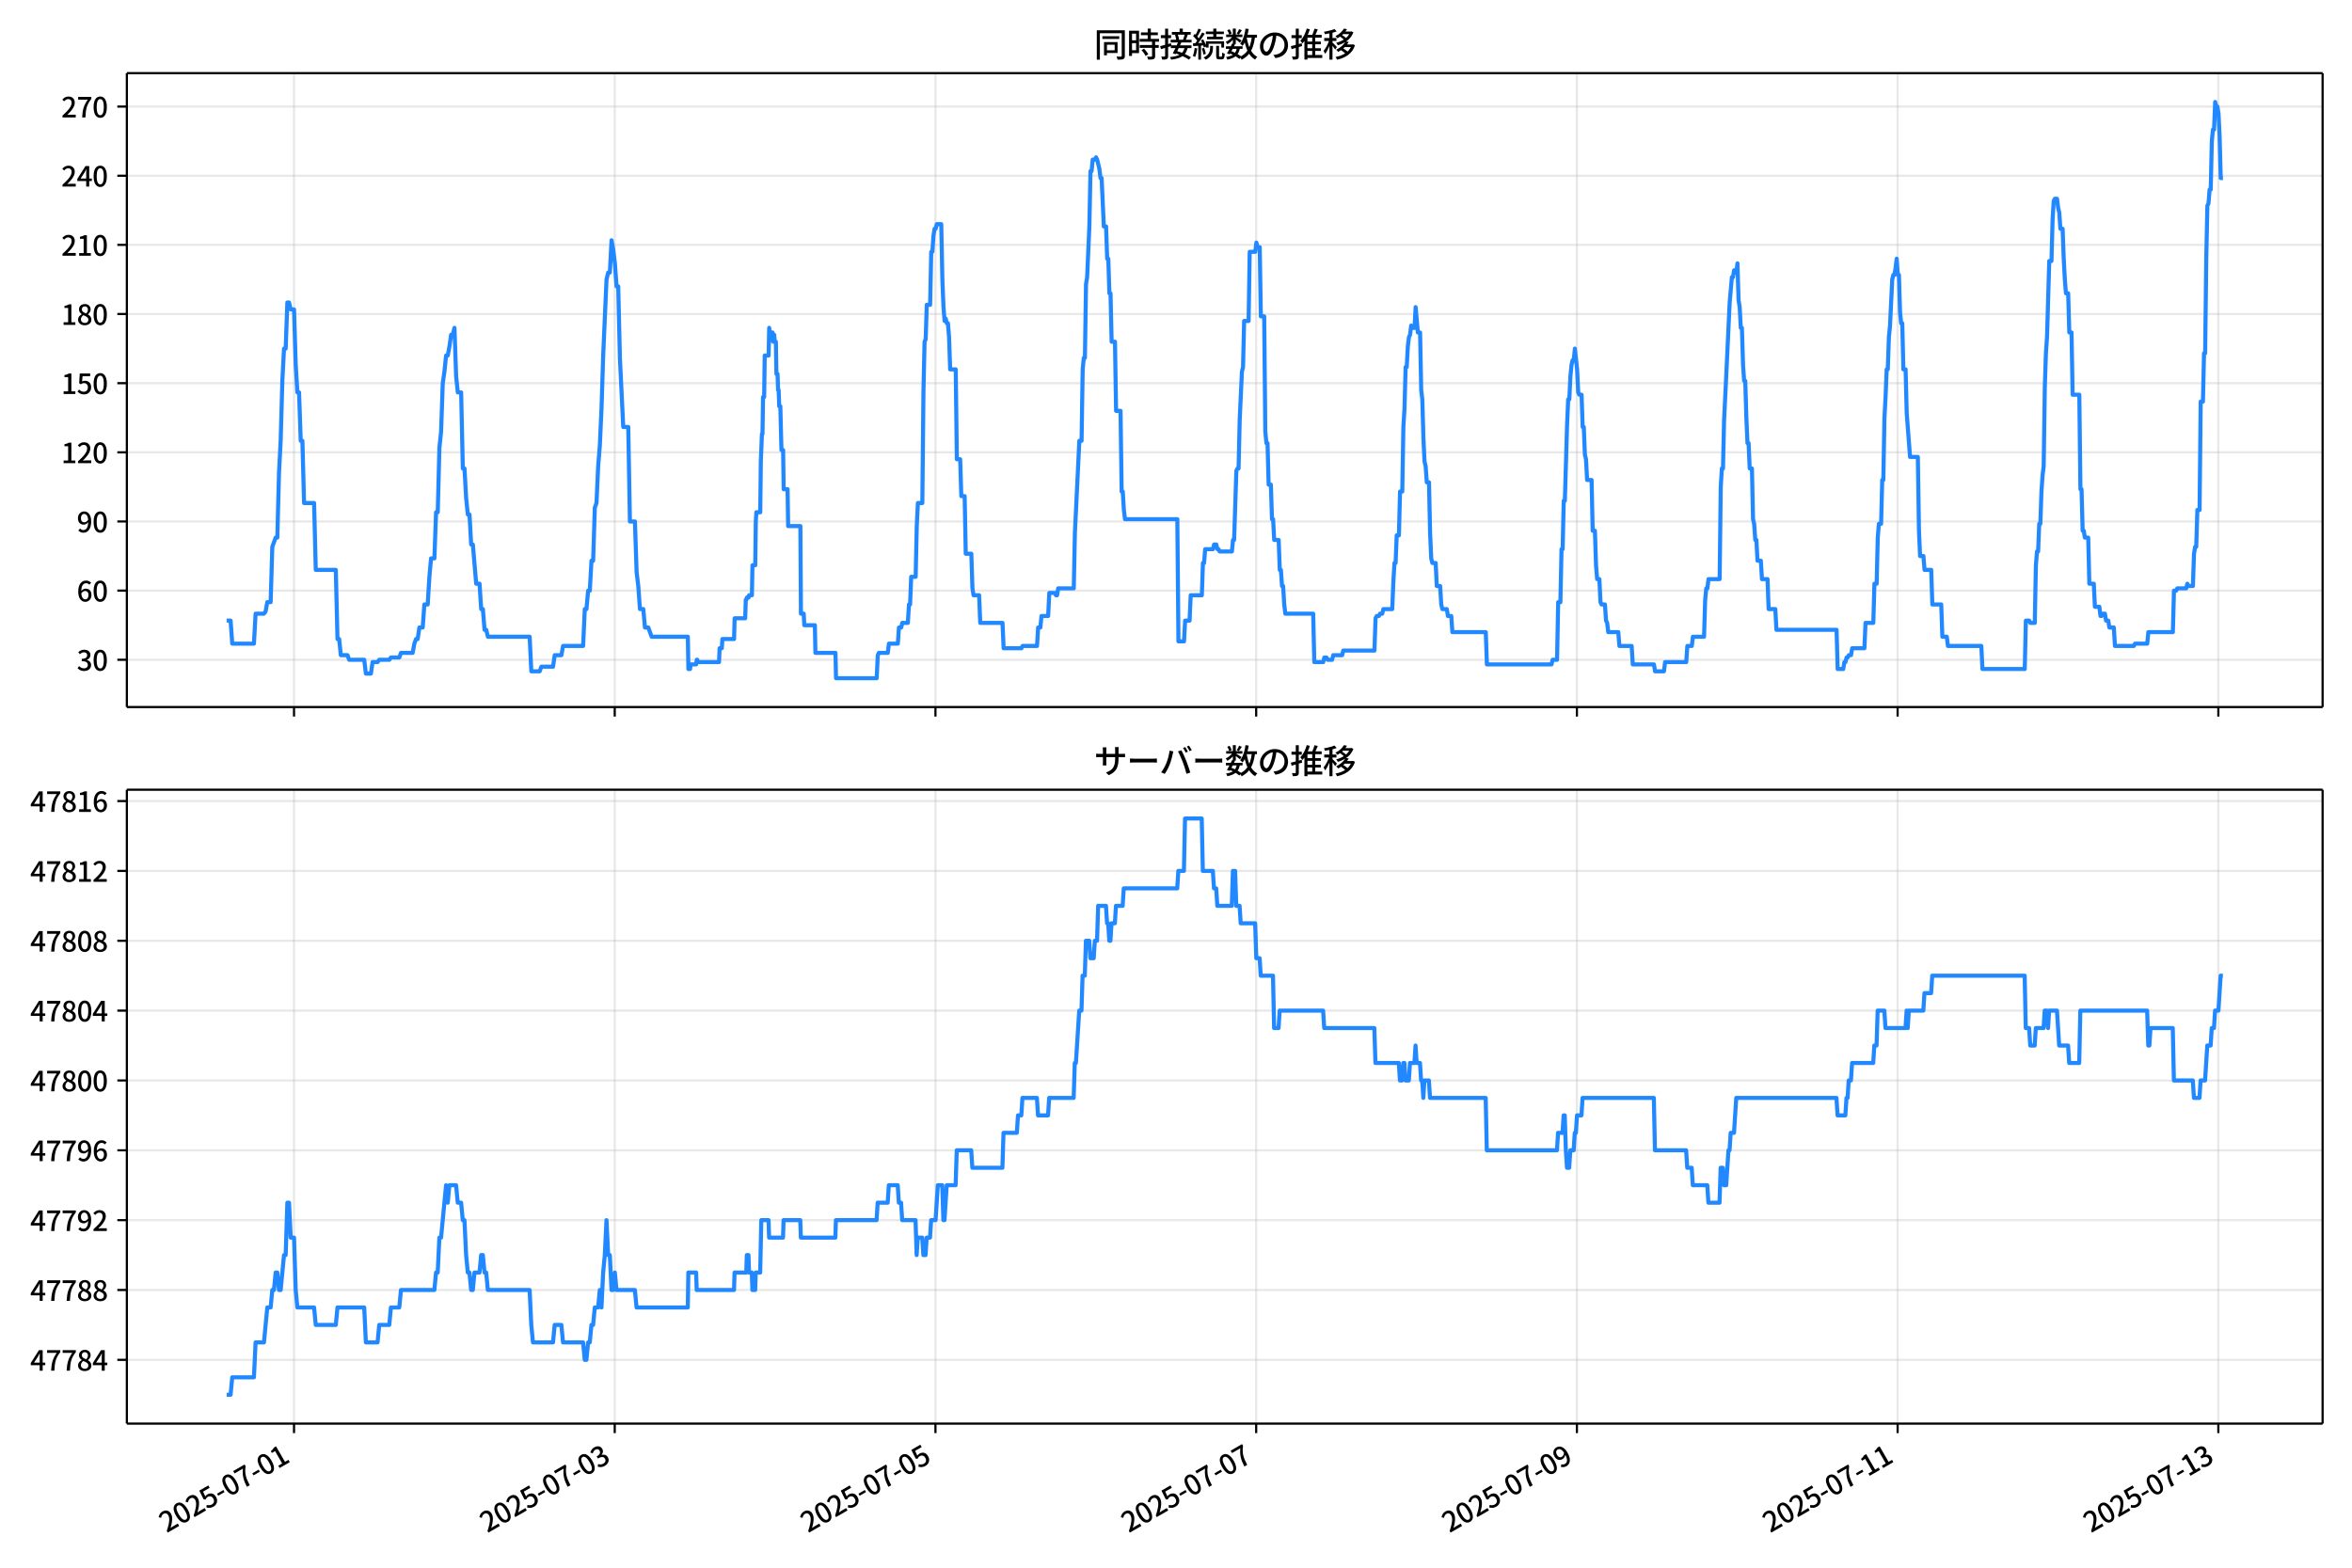<!DOCTYPE svg  PUBLIC '-//W3C//DTD SVG 1.1//EN'  'http://www.w3.org/Graphics/SVG/1.1/DTD/svg11.dtd'>
<svg version="1.1" viewBox="0 0 864 576" xmlns="http://www.w3.org/2000/svg" xmlns:xlink="http://www.w3.org/1999/xlink">
 <defs>
  <style type="text/css">*{stroke-linejoin: round; stroke-linecap: butt}</style>
 </defs>
 <g id="aa">
  <g id="ab">
   <path d="m0 576h864v-576h-864z" fill="#fff"/>
  </g>
  <g id="ac">
   <g id="ad">
    <path d="m46.6 259.78h806.6v-232.9h-806.6z" fill="#fff"/>
   </g>
   <g id="ae">
    <g id="af">
     <g id="ag">
      <path d="m108.01 259.78v-232.9" clip-path="url(#e)" fill="none" stroke="#b0b0b0" stroke-linecap="square" stroke-opacity=".3" stroke-width=".8"/>
     </g>
     <g id="ah">
      <defs>
       <path id="g" d="m0 0v3.5" stroke="#000" stroke-width=".8"/>
      </defs>
      <use x="108.007" y="259.778" stroke="#000000" stroke-width=".8" xlink:href="#g"/>
     </g>
    </g>
    <g id="ai">
     <g id="aj">
      <path d="m225.82 259.78v-232.9" clip-path="url(#e)" fill="none" stroke="#b0b0b0" stroke-linecap="square" stroke-opacity=".3" stroke-width=".8"/>
     </g>
     <g id="ak">
      <use x="225.822" y="259.778" stroke="#000000" stroke-width=".8" xlink:href="#g"/>
     </g>
    </g>
    <g id="al">
     <g id="am">
      <path d="m343.64 259.78v-232.9" clip-path="url(#e)" fill="none" stroke="#b0b0b0" stroke-linecap="square" stroke-opacity=".3" stroke-width=".8"/>
     </g>
     <g id="an">
      <use x="343.638" y="259.778" stroke="#000000" stroke-width=".8" xlink:href="#g"/>
     </g>
    </g>
    <g id="ao">
     <g id="ap">
      <path d="m461.45 259.78v-232.9" clip-path="url(#e)" fill="none" stroke="#b0b0b0" stroke-linecap="square" stroke-opacity=".3" stroke-width=".8"/>
     </g>
     <g id="aq">
      <use x="461.453" y="259.778" stroke="#000000" stroke-width=".8" xlink:href="#g"/>
     </g>
    </g>
    <g id="ar">
     <g id="as">
      <path d="m579.27 259.78v-232.9" clip-path="url(#e)" fill="none" stroke="#b0b0b0" stroke-linecap="square" stroke-opacity=".3" stroke-width=".8"/>
     </g>
     <g id="at">
      <use x="579.269" y="259.778" stroke="#000000" stroke-width=".8" xlink:href="#g"/>
     </g>
    </g>
    <g id="au">
     <g id="av">
      <path d="m697.08 259.78v-232.9" clip-path="url(#e)" fill="none" stroke="#b0b0b0" stroke-linecap="square" stroke-opacity=".3" stroke-width=".8"/>
     </g>
     <g id="aw">
      <use x="697.085" y="259.778" stroke="#000000" stroke-width=".8" xlink:href="#g"/>
     </g>
    </g>
    <g id="ax">
     <g id="ay">
      <path d="m814.9 259.78v-232.9" clip-path="url(#e)" fill="none" stroke="#b0b0b0" stroke-linecap="square" stroke-opacity=".3" stroke-width=".8"/>
     </g>
     <g id="az">
      <use x="814.9" y="259.778" stroke="#000000" stroke-width=".8" xlink:href="#g"/>
     </g>
    </g>
   </g>
   <g id="ba">
    <g id="bb">
     <g id="bc">
      <path d="m46.6 242.42h806.6" clip-path="url(#e)" fill="none" stroke="#b0b0b0" stroke-linecap="square" stroke-opacity=".3" stroke-width=".8"/>
     </g>
     <g id="bd">
      <defs>
       <path id="d" d="m0 0h-3.5" stroke="#000" stroke-width=".8"/>
      </defs>
      <use x="46.6" y="242.416" stroke="#000000" stroke-width=".8" xlink:href="#d"/>
     </g>
     <g id="be">
      <!-- 30 -->
      <g transform="translate(28.2 246.4) scale(.1 -.1)">
       <defs>
        <path id="o" transform="scale(.016)" d="m1715-90q-371 0-656 90t-503 240q-217 150-377 323l359 474q211-205 479-359 269-153 634-153 269 0 467 92 199 93 311 266t112 423q0 256-125 451t-429 300q-304 106-835 106v551q467 0 732 105 266 106 384 291 119 186 119 423 0 307-192 489-192 183-531 183-269 0-503-119-233-118-438-316l-384 460q282 256 614 413 333 157 737 157 422 0 748-144 327-144 512-413 186-269 186-659 0-403-221-685-221-281-592-422v-26q269-70 490-227t349-400 128-557q0-422-215-726-214-304-573-468-358-163-787-163z"/>
        <path id="a" transform="scale(.016)" d="m1830-90q-460 0-806 275-346 276-535 823-188 547-188 1366 0 820 188 1357 189 538 535 803 346 266 806 266 461 0 800-269 340-269 528-803 189-534 189-1354 0-819-189-1366-188-547-528-823-339-275-800-275zm0 589q237 0 422 185 186 186 288 599 103 413 103 1091 0 679-103 1082-102 403-288 582-185 180-422 180-236 0-422-180-186-179-292-582-105-403-105-1082 0-678 105-1091 106-413 292-599 186-185 422-185z"/>
       </defs>
       <use xlink:href="#o"/>
       <use transform="translate(57)" xlink:href="#a"/>
      </g>
     </g>
    </g>
    <g id="bf">
     <g id="bg">
      <path d="m46.6 217.01h806.6" clip-path="url(#e)" fill="none" stroke="#b0b0b0" stroke-linecap="square" stroke-opacity=".3" stroke-width=".8"/>
     </g>
     <g id="bh">
      <use x="46.6" y="217.009" stroke="#000000" stroke-width=".8" xlink:href="#d"/>
     </g>
     <g id="bi">
      <!-- 60 -->
      <g transform="translate(28.2 220.99) scale(.1 -.1)">
       <defs>
        <path id="n" transform="scale(.016)" d="m1971-90q-339 0-634 144-294 144-518 435-224 292-352 733-128 442-128 1044 0 678 147 1161 148 483 397 784 250 301 570 445t665 144q397 0 688-147 292-147 490-359l-403-448q-128 154-327 253-198 99-409 99-307 0-567-182-259-182-413-605-153-422-153-1145 0-608 115-1002t326-589q212-195 493-195 212 0 375 121 163 122 259 343t96 522q0 300-90 511-89 212-259 320-169 109-419 109-211 0-451-134t-458-461l-25 538q134 192 313 323t374 201q196 71 375 71 397 0 694-163 298-163 467-490 170-326 170-825 0-468-195-817-195-348-512-544-317-195-701-195z"/>
       </defs>
       <use xlink:href="#n"/>
       <use transform="translate(57)" xlink:href="#a"/>
      </g>
     </g>
    </g>
    <g id="bj">
     <g id="bk">
      <path d="m46.6 191.6h806.6" clip-path="url(#e)" fill="none" stroke="#b0b0b0" stroke-linecap="square" stroke-opacity=".3" stroke-width=".8"/>
     </g>
     <g id="bl">
      <use x="46.6" y="191.602" stroke="#000000" stroke-width=".8" xlink:href="#d"/>
     </g>
     <g id="bm">
      <!-- 90 -->
      <g transform="translate(28.2 195.59) scale(.1 -.1)">
       <defs>
        <path id="m" transform="scale(.016)" d="m1562-90q-410 0-708 150-297 151-502 356l403 461q141-160 346-256t422-96q224 0 425 102 202 103 352 333 151 230 237 614 87 384 87 941 0 589-115 970t-323 563-496 182q-205 0-372-118-166-118-262-336t-96-525q0-301 86-512 87-211 259-323 173-112 417-112 224 0 460 141 237 141 448 461l32-544q-134-180-313-314t-371-208-384-74q-391 0-689 166-297 167-467 496-169 330-169 823 0 467 195 816t515 541 698 192q339 0 636-138 298-137 519-419 221-281 349-710t128-1018q0-691-141-1187t-391-807q-249-310-563-461-313-150-652-150z"/>
       </defs>
       <use xlink:href="#m"/>
       <use transform="translate(57)" xlink:href="#a"/>
      </g>
     </g>
    </g>
    <g id="bn">
     <g id="bo">
      <path d="m46.6 166.2h806.6" clip-path="url(#e)" fill="none" stroke="#b0b0b0" stroke-linecap="square" stroke-opacity=".3" stroke-width=".8"/>
     </g>
     <g id="bp">
      <use x="46.6" y="166.195" stroke="#000000" stroke-width=".8" xlink:href="#d"/>
     </g>
     <g id="bq">
      <!-- 120 -->
      <g transform="translate(22.5 170.18) scale(.1 -.1)">
       <defs>
        <path id="k" transform="scale(.016)" d="m544 0v608h1037v3277h-845v467q333 58 579 147 247 90 451 218h557v-4109h915v-608h-2694z"/>
        <path id="c" transform="scale(.016)" d="m282 0v429q697 621 1164 1136 468 515 701 956 234 442 234 826 0 256-87 451-86 196-262 301-176 106-445 106-275 0-506-151-230-150-422-368l-416 410q301 333 637 518 336 186 803 186 429 0 749-176t496-493 176-745q0-455-224-919t-615-935q-390-470-889-950 186 20 394 36t374 16h1184v-634h-3046z"/>
       </defs>
       <use xlink:href="#k"/>
       <use transform="translate(57)" xlink:href="#c"/>
       <use transform="translate(114)" xlink:href="#a"/>
      </g>
     </g>
    </g>
    <g id="br">
     <g id="bs">
      <path d="m46.6 140.79h806.6" clip-path="url(#e)" fill="none" stroke="#b0b0b0" stroke-linecap="square" stroke-opacity=".3" stroke-width=".8"/>
     </g>
     <g id="bt">
      <use x="46.6" y="140.788" stroke="#000000" stroke-width=".8" xlink:href="#d"/>
     </g>
     <g id="bu">
      <!-- 150 -->
      <g transform="translate(22.5 144.77) scale(.1 -.1)">
       <defs>
        <path id="l" transform="scale(.016)" d="m1715-90q-365 0-653 90t-506 237q-217 147-383 307l352 480q134-134 294-246t361-183q202-70 452-70 262 0 473 118 212 119 333 346 122 227 122 541 0 460-247 716-246 256-649 256-224 0-384-64t-365-198l-365 237 141 2240h2387v-627h-1747l-109-1204q154 77 307 118 154 42 340 42 397 0 723-160t518-490q192-329 192-847 0-519-224-887t-586-560q-361-192-777-192z"/>
       </defs>
       <use xlink:href="#k"/>
       <use transform="translate(57)" xlink:href="#l"/>
       <use transform="translate(114)" xlink:href="#a"/>
      </g>
     </g>
    </g>
    <g id="bv">
     <g id="bw">
      <path d="m46.6 115.38h806.6" clip-path="url(#e)" fill="none" stroke="#b0b0b0" stroke-linecap="square" stroke-opacity=".3" stroke-width=".8"/>
     </g>
     <g id="bx">
      <use x="46.6" y="115.381" stroke="#000000" stroke-width=".8" xlink:href="#d"/>
     </g>
     <g id="by">
      <!-- 180 -->
      <g transform="translate(22.5 119.37) scale(.1 -.1)">
       <defs>
        <path id="j" transform="scale(.016)" d="m1830-90q-441 0-787 163-345 164-547 448-202 285-202 650 0 314 122 557t314 419 403 291v32q-256 186-442 458-185 272-185 643 0 365 176 640t480 425q304 151 694 151 410 0 704-160t457-439q164-278 164-649 0-237-96-448t-234-381q-137-169-291-278v-32q218-115 397-285 179-169 288-406t109-557q0-346-189-628-189-281-532-448-342-166-803-166zm314 2708q205 198 310 419 106 221 106 464 0 211-83 384t-247 272q-163 99-393 99-288 0-480-183-192-182-192-502 0-256 134-429 135-172 359-294t486-230zm-294-2170q236 0 418 89 183 90 285 253 103 164 103 388 0 211-90 367-89 157-246 272-157 116-368 215t-454 195q-244-173-398-426-153-252-153-553 0-237 118-416 119-179 324-282 205-102 461-102z"/>
       </defs>
       <use xlink:href="#k"/>
       <use transform="translate(57)" xlink:href="#j"/>
       <use transform="translate(114)" xlink:href="#a"/>
      </g>
     </g>
    </g>
    <g id="bz">
     <g id="ca">
      <path d="m46.6 89.974h806.6" clip-path="url(#e)" fill="none" stroke="#b0b0b0" stroke-linecap="square" stroke-opacity=".3" stroke-width=".8"/>
     </g>
     <g id="cb">
      <use x="46.6" y="89.974" stroke="#000000" stroke-width=".8" xlink:href="#d"/>
     </g>
     <g id="cc">
      <!-- 210 -->
      <g transform="translate(22.5 93.959) scale(.1 -.1)">
       <use xlink:href="#c"/>
       <use transform="translate(57)" xlink:href="#k"/>
       <use transform="translate(114)" xlink:href="#a"/>
      </g>
     </g>
    </g>
    <g id="cd">
     <g id="ce">
      <path d="m46.6 64.567h806.6" clip-path="url(#e)" fill="none" stroke="#b0b0b0" stroke-linecap="square" stroke-opacity=".3" stroke-width=".8"/>
     </g>
     <g id="cf">
      <use x="46.6" y="64.567" stroke="#000000" stroke-width=".8" xlink:href="#d"/>
     </g>
     <g id="cg">
      <!-- 240 -->
      <g transform="translate(22.5 68.552) scale(.1 -.1)">
       <defs>
        <path id="i" transform="scale(.016)" d="m2170 0v3072q0 192 12 457 13 266 20 458h-26q-90-179-183-365-92-185-195-364l-921-1415h2579v-576h-3328v493l1875 2957h858v-4717h-691z"/>
       </defs>
       <use xlink:href="#c"/>
       <use transform="translate(57)" xlink:href="#i"/>
       <use transform="translate(114)" xlink:href="#a"/>
      </g>
     </g>
    </g>
    <g id="ch">
     <g id="ci">
      <path d="m46.6 39.16h806.6" clip-path="url(#e)" fill="none" stroke="#b0b0b0" stroke-linecap="square" stroke-opacity=".3" stroke-width=".8"/>
     </g>
     <g id="cj">
      <use x="46.6" y="39.16" stroke="#000000" stroke-width=".8" xlink:href="#d"/>
     </g>
     <g id="ck">
      <!-- 270 -->
      <g transform="translate(22.5 43.145) scale(.1 -.1)">
       <defs>
        <path id="b" transform="scale(.016)" d="m1235 0q32 646 109 1187t224 1024 384 941 576 938h-2208v627h3027v-455q-409-512-665-989-256-476-397-969t-205-1053-90-1251h-755z"/>
       </defs>
       <use xlink:href="#c"/>
       <use transform="translate(57)" xlink:href="#b"/>
       <use transform="translate(114)" xlink:href="#a"/>
      </g>
     </g>
    </g>
   </g>
   <g id="cl">
    <path d="m83.264 228.02h1.441l.612 8.469h7.963l.614-11.01h3.068l.614-.847.614-3.388h1.227l.614-20.326 1.227-3.388h.614l.614-23.713.614-11.857.614-22.019.614-11.857h.614l.614-16.938h.614l.614 2.541h1.227l.614 20.326.614 10.163h.614l.614 17.785h.614l.614 22.866h3.682l.614 24.56h7.364l.614 25.407h.614l.614 5.928h2.454l.614 1.694h5.523l.614 5.081h1.841l.614-4.234h1.841l.614-.847h3.682l.614-.847h3.068l.614-1.694h4.295l.614-3.388.614-1.694h.614l.614-4.234h1.227l.614-8.469h1.227l.614-10.163.614-6.775h1.227l.614-16.938h.614l.614-23.713.614-5.928.614-17.785.614-4.234.614-5.928h.614l.614-3.388.614-4.234h.614l.614-2.541.614 17.785.614 5.928h1.227l.614 27.948h.614l.614 11.01.614 5.928h.614l.614 11.01h.614l1.227 14.397h1.227l.614 9.316h.614l.614 7.622h.614l.614 2.541h15.341l.614 12.704h3.068l.614-1.694h4.295l.614-4.234h2.454l.614-3.388h7.364l.614-13.55h.614l.614-6.775h.614l.614-11.01h.614l.614-19.479.614-1.694.614-13.55.614-7.622.614-13.55.614-19.479 1.227-27.948.614-2.541h.614l.614-11.857.614 3.388.614 5.081.614 8.469h.614l.614 26.254 1.227 25.407h1.841l.614 34.723h1.841l.614 18.632.614 5.081.614 8.469h1.227l.614 6.775h1.227l1.227 3.388h13.295l.205 11.857h.614l.205-1.694h2.045l.205-1.694h.205l.205.847h7.773l.205-5.081h.818l.205-3.388h4.295l.205-7.622h3.886l.205-6.775h.205l.205-.847h.614l.205-.847h1.023l.205-11.01h1.023l.205-16.091.205-3.388h1.432l.205-18.632.409-10.163h.205l.205-13.55h.409l.205-15.244h1.432l.205-10.163.205 1.694h1.023l.205 3.388.205-2.541h.205l.205 2.541h.409l.205 11.857h.409l.205 5.928h.205l.205 5.928h.409l.409 16.091h.614l.205 14.397h1.432l.205 13.55h4.5l.205 32.182h1.023l.205 4.234h3.886l.205 10.163h7.364l.205 9.316h14.931l.409-8.469.409-.847h3.273l.409-3.388h3.273l.409-5.928h.818l.409-1.694h2.045l.409-6.775h.409l.409-10.163h1.636l.409-18.632.409-8.469h1.636l.409-40.651.409-18.632.409-.847.409-12.704h1.227l.409-19.479h.409l.409-5.928.409-2.541h.409l.409-1.694h1.636l.409 20.326.409 10.163.409 5.081.409-.847.409 1.694h.409l.409 5.081.409 11.857h2.045l.409 33.029h1.227l.409 13.55h1.227l.409 21.173h2.045l.409 12.704.409 2.541h2.045l.409 10.163h8.182l.409 9.316h6.545l.409-.847h5.318l.409-6.775h.818l.409-4.234h2.454l.409-8.469h2.045l.409.847h.409l.409-2.541h5.727l.409-20.326 1.636-33.876h.818l.409-26.254.409-4.234h.409l.409-27.101.409-2.541.818-18.632.409-20.326h.409l.409-4.234h.818l.409-.847.409.847.818 3.388.409 3.388h.409l.818 17.785h.818l.409 11.857h.409l.409 12.704h.409l.409 17.785h1.227l.409 25.407h1.636l.409 29.642h.409l.409 6.775.409 3.388h19.227l.409 44.886h2.045l.409-7.622h1.636l.409-9.316h4.091l.409-11.857h.409l.409-5.081h2.864l.409-1.694h.818l.409 1.694h.409l.409.847h4.5l.409-4.234h.409l.818-25.407.409-.847h.409l.409-17.785.818-17.785.409-1.694.409-16.938h1.636l.409-25.407h2.045l.409-3.388.409 1.694h.818l.409 25.407h1.227l.409 42.345.409 4.234h.409l.409 15.244h.818l.409 12.704h.409l.409 7.622h1.636l.409 11.01h.409l.409 5.928h.409l.409 6.775.409 3.388h10.227l.409 17.785h3.273l.409-1.694h.818l.409.847h1.636l.409-1.694h3.273l.409-1.694h11.454l.409-11.857.409-.847h.818l.409-.847h.818l.409-1.694h3.273l.409-10.163.409-6.775h.409l.409-10.163h.818l.409-16.091h.818l.409-23.713.409-6.775.409-15.244h.409l.409-7.622.409-3.388.409-.847.409-3.388.409.847h.818l.409-7.622.818 9.316h.818l.409 21.173.409 3.388.409 14.397.409 8.469.409 1.694.409 5.928h.818l.409 18.632.409 9.316.409 1.694h1.227l.409 8.469h1.227l.409 6.775.409 1.694h1.636l.409 2.541h1.227l.409 5.928h12.272l.409 11.857h23.727l.409-1.694h1.636l.409-21.173h.818l.409-19.479h.409l.409-17.785h.409l.818-27.948.409-9.316h.409l.409-8.469.409-4.234.409-1.694h.409l.409-4.234.818 7.622.409 8.469.409.847h.818l.409 11.857h.409l.409 10.163.409 1.694.409 7.622h1.636l.409 18.632h.818l.409 12.704.409 5.081h.818l.409 8.469.409.847h1.227l.409 5.928.409.847.409 3.388h3.682l.409 5.081h4.5l.409 6.775h7.773l.409 2.541h3.273l.409-3.388h7.773l.409-5.928h1.636l.409-3.388h4.091l.409-13.55.409-4.234h.409l.409-3.388h4.091l.409-33.876.409-6.775h.409l.409-17.785.818-16.938 1.227-26.254.818-9.316h.409l.409-2.541.409.847h.409l.409-3.388.409 13.55.409 2.541.409 7.622h.409l.409 13.55.409 5.928h.409l.409 13.55.409 9.316h.409l.409 9.316h.818l.409 18.632.409 1.694.409 5.928h.409l.409 7.622h1.227l.409 6.775h2.045l.409 11.01h2.454l.409 7.622h22.09l.409 14.397h2.045l.409-2.541h.409l.409-1.694h.409l.409-.847h.818l.409-2.541h4.5l.409-9.316h2.864l.409-14.397h.818l.409-16.938.409-5.081h.818l.409-16.091h.409l.409-22.866.409-7.622.409-10.163h.409l.409-11.857.409-4.234.818-16.938.409-1.694h.409l.409-2.541.409-3.388.409 5.928h.409l.409 13.55.409 4.234h.409l.409 16.938h.818l.409 16.091 1.227 16.091h2.864l.409 27.101.409 9.316h1.227l.409 5.081h2.454l.409 12.704h3.273l.409 11.857h1.636l.409 3.388h12.272l.409 8.469h15.545l.409-17.785h1.227l.409.847h1.636l.409-21.173.409-5.081h.409l.409-10.163h.409l.409-11.857.409-5.928.409-3.388.409-28.795.409-12.704.409-5.928.818-27.948h.818l.409-15.244.409-6.775.409-.847h.818l.409 3.388.409 1.694.409 5.928h.818l.409 11.01.409 7.622.409 5.081h.818l.409 14.397h.818l.409 22.866h2.454l.409 34.723h.409l.409 15.244h.409l.409 2.541h1.227l.409 16.938h1.636l.409 8.469h1.636l.409 3.388h.409l.409-.847h.818l.409 2.541h.818l.409 2.541h1.636l.409 6.775h6.954l.409-.847h4.5l.409-4.234h9l.409-15.244h.818l.409-.847h3.273l.409-1.694.409.847h1.636l.409-11.857.409-2.541h.409l.409-13.55h.818l.409-39.804h.818l.409-17.785h.409l.409-34.723.409-19.479.409-.847.409-5.081h.409l.409-17.785.409-4.234h.409l.409-10.163.409 1.694h.409l.409 2.541.409 8.469.409 15.244h.818v0" clip-path="url(#e)" fill="none" stroke="#28f" stroke-linecap="square" stroke-width="1.5"/>
   </g>
   <g id="cm">
    <path d="m46.6 259.78v-232.9" fill="none" stroke="#000" stroke-linecap="square" stroke-width=".8"/>
   </g>
   <g id="cn">
    <path d="m853.2 259.78v-232.9" fill="none" stroke="#000" stroke-linecap="square" stroke-width=".8"/>
   </g>
   <g id="co">
    <path d="m46.6 259.78h806.6" fill="none" stroke="#000" stroke-linecap="square" stroke-width=".8"/>
   </g>
   <g id="cp">
    <path d="m46.6 26.88h806.6" fill="none" stroke="#000" stroke-linecap="square" stroke-width=".8"/>
   </g>
   <g id="cq">
    <!-- 同時接続数の推移 -->
    <g transform="translate(401.9 20.88) scale(.12 -.12)">
     <defs>
      <path id="x" transform="scale(.016)" d="m1587 3936h3232v-518h-3232v518zm320-1114h557v-2534h-557v2534zm301 0h2291v-2086h-2291v512h1734v1069h-1734v505zm-1683 2260h5113v-570h-4524v-5056h-589v5626zm4768 0h595v-4896q0-250-67-397t-227-218q-160-77-426-96t-675-19q-13 83-45 192t-77 218q-45 108-89 185 281-13 527-13 247 0 330 0 83 7 118 42 36 35 36 112v4890z"/>
      <path id="v" transform="scale(.016)" d="m2714 4672h3238v-525h-3238v525zm-244-1235h3712v-538h-3712v538zm20-1184h3635v-531h-3635v531zm1523 3155h595v-2310h-595v2310zm832-2451h589v-2823q0-230-61-364-61-135-227-199-167-70-423-86t-633-16q-20 121-78 285-57 163-121 284 275-6 509-9t310-3q77 6 106 28 29 23 29 93v2810zm-2023-1677 487 282q153-160 313-352t294-381q135-189 206-343l-519-313q-64 153-189 348-124 196-278 394-154 199-314 365zm-2086 3718h1619v-4281h-1619v544h1056v3187h-1056v550zm32-1843h1293v-537h-1293v537zm-320 1843h563v-4832h-563v4832z"/>
      <path id="w" transform="scale(.016)" d="m3866 5408h614v-870h-614v870zm-1479-653h3597v-518h-3597v518zm-230-1485h4e3v-518h-4e3v518zm825 922 519 102q64-160 121-342 58-182 96-352 39-170 45-304l-544-128q-6 134-42 313-35 180-83 365-48 186-112 346zm1856 109 589-71q-96-275-202-557-105-281-195-486l-518 77q58 147 122 329 64 183 118 372t86 336zm-2643-2106h3943v-518h-3943v518zm1408 685 602-115q-167-371-362-784t-390-797-362-685l-525 179q160 288 346 666t368 784 323 752zm-659-2157 358 403q352-102 733-240 381-137 752-304 371-166 697-336 327-169 558-329l-384-461q-218 160-532 336-313 176-685 345-371 170-755 323-384 154-742 263zm1894 1114 583-71q-122-550-353-944-230-393-604-662t-922-435q-547-167-1296-269-25 128-93 269-67 141-137 230 678 64 1168 192t819 349q330 221 531 550 202 330 304 791zm-4684 217q396 90 953 240 557 151 1120 311l77-544q-525-154-1053-311-528-156-963-284l-134 588zm121 2093h1965v-563h-1965v563zm819 1248h576v-5229q0-236-51-374t-192-208q-141-77-355-99-214-23-541-16-13 115-64 288t-109 294q205-6 381-6t234 0q64 0 92 28 29 29 29 93v5229z"/>
      <path id="u" transform="scale(.016)" d="m4058 5408h595v-1798h-595v1798zm-1415-563h3443v-499h-3443v499zm231-992h3008v-499h-3008v499zm-224-877h3475v-1203h-531v729h-2432v-729h-512v1203zm1964-877h551v-1881q0-122 22-157 23-35 106-35 25 0 92 0 68 0 135 0t99 0q51 0 83 54t45 224 19 515q90-70 234-131t259-93q-19-429-83-662-64-234-183-326-118-93-316-93-39 0-103 0t-134 0-138 0q-67 0-99 0-237 0-365 64t-176 218q-48 153-48 422v1881zm-1164-6h550v-455q0-243-48-528-48-284-186-579-137-294-409-572-272-279-727-503-70 90-192 208-121 118-230 195 416 205 665 438 250 234 371 474 122 240 164 467 42 228 42 413v442zm-2240 3309 524-192q-121-244-259-503-137-259-275-496t-259-416l-410 173q122 186 246 438 125 253 240 515 116 263 193 481zm716-743 500-230q-224-359-496-756-272-396-548-764-275-368-518-650l-358 205q179 211 377 483 199 272 387 569 189 298 358 592 170 295 298 551zm-1721-665 307 403q166-154 339-340 173-185 320-364t224-327l-326-460q-77 160-218 348-141 189-314 384-172 196-332 356zm1485-832 435 179q128-211 249-458 122-246 215-474 93-227 137-412l-473-211q-32 185-119 422-86 237-201 486-115 250-243 468zm-1530-583q422 26 998 54 576 29 1184 68l7-499q-570-45-1127-84-556-38-992-70l-70 531zm1702-992 436 135q121-276 214-596t118-556l-454-148q-26 237-112 563-86 327-202 602zm-1363 109 499-83q-57-455-163-897-105-441-253-748-51 32-134 73-83 42-170 83-86 42-144 62 148 294 234 697t131 813zm691 627h525v-2861h-525v2861z"/>
      <path id="q" transform="scale(.016)" d="m224 2022h3187v-499h-3187v499zm51 2247h3111v-487h-3111v487zm1127-1735 563-121q-154-320-333-672t-352-679q-173-326-326-582l-532 173q148 243 324 566t345 669q170 346 311 646zm934-832 563-64q-89-480-262-838t-461-614-701-432-976-298q-25 128-99 269t-157 237q659 102 1085 303 426 202 666 554t342 883zm422 3597 519-211q-147-218-298-436-150-217-278-377l-403 186q121 173 252 413 132 240 208 425zm-1203 109h563v-2957h-563v2957zm-1075-320 448 186q134-192 246-420 112-227 157-393l-467-211q-38 172-147 406t-237 432zm1094-1050 397-236q-160-263-400-529-240-265-519-489-278-224-553-378-51 103-141 237-89 135-179 218 269 109 534 294 266 186 493 416 228 231 368 467zm487-204q83-45 246-145 163-99 352-211t346-211 221-150l-327-423q-83 77-230 198-147 122-317 253-170 132-327 250-156 119-259 189l295 250zm1798 396h2311v-556h-2311v556zm115 1178 615-90q-103-640-263-1235t-384-1101q-224-505-512-889-44 57-134 134t-186 157-166 125q275 339 473 796 199 458 340 995 141 538 217 1108zm1223-1510 614-58q-147-1101-445-1940-297-838-813-1443-515-604-1321-1014-26 71-90 177-64 105-134 208-70 102-128 159 742 346 1212 880 471 535 730 1290 260 755 375 1741zm-1005-135q134-851 387-1597 253-745 659-1305 407-560 1002-874-70-57-154-150-83-93-154-189-70-96-121-179-633 371-1056 988-422 618-688 1434-265 816-425 1783l550 89zm-3309-3065 327 416q377-148 754-330 378-182 701-378 324-195 548-368l-416-435q-211 179-519 378-307 198-666 383-358 186-729 334z"/>
      <path id="t" transform="scale(.016)" d="m3686 4378q-64-493-163-1041-99-547-265-1084-192-653-432-1104t-522-688-595-237q-320 0-596 221-275 221-448 621-172 400-172 931 0 537 220 1017 221 480 611 851 391 372 909 583 519 211 1121 211 576 0 1040-186 464-185 793-515 330-329 502-771 173-441 173-941 0-672-278-1194-278-521-816-851-538-329-1318-444l-378 601q166 20 307 42t263 48q307 70 585 217 279 148 496 375 218 227 342 534 125 308 125 692t-122 713q-121 330-358 573-236 243-582 380-346 138-781 138-525 0-935-186-409-185-694-489-284-304-432-656-147-352-147-678 0-365 89-605 90-240 224-355 135-115 276-115t288 144 297 457q151 314 298 800 147 461 246 982 100 522 145 1021l684-12z"/>
      <path id="r" transform="scale(.016)" d="m2995 2925h2893v-519h-2893v519zm0-1280h2893v-519h-2893v519zm-64-1299h3232v-557h-3232v557zm1312 3577h563v-3763h-563v3763zm429 1466 634-141q-154-390-340-794-185-403-339-684l-512 140q103 199 208 458 106 259 195 528 90 269 154 493zm-1472 25 582-147q-153-518-371-1018-217-499-483-931t-573-758q-38 64-109 160-70 96-147 198-77 103-141 160 416 416 733 1034t509 1302zm128-1203h2720v-537h-2720v-4205h-582v4422l313 320h269zm-3174-2157q396 90 953 240 557 151 1120 311l77-544q-525-154-1053-311-528-156-963-284l-134 588zm121 2093h1965v-563h-1965v563zm819 1248h576v-5229q0-236-51-374t-192-208q-141-77-355-99-214-23-541-16-13 115-64 288t-109 294q205-6 381-6t234 0q64 0 92 28 29 29 29 93v5229z"/>
      <path id="p" transform="scale(.016)" d="m4051 5402 595-109q-281-493-729-941t-1107-806q-39 64-106 144t-141 153q-73 74-137 119 608 288 1011 678t614 762zm-77-557h1511v-493h-1863l352 493zm1293 0h109l109 25 384-179q-192-505-496-905t-695-701q-390-301-845-519-454-217-947-358-44 109-137 253t-176 227q448 109 867 294 419 186 777 445 359 259 631 592t419 730v96zm-1990-954 377 307q167-96 336-218 170-121 320-249 151-128 247-237l-397-332q-90 108-237 236t-317 259q-169 132-329 234zm1107-934 595-109q-307-538-803-1031-496-492-1232-876-38 64-102 144t-138 156q-74 77-138 116 455 217 807 483t604 554q253 288 407 563zm-90-589h1460v-506h-1818l358 506zm1268 0h121l109 26 384-167q-192-614-531-1075t-787-794q-448-332-983-553-534-221-1129-355-45 115-132 269-86 153-176 249 551 96 1043 285 493 189 903 473 410 285 714 669t464 883v90zm-2132-1056 410 339q186-102 384-237 198-134 371-275t282-269l-435-371q-103 128-270 272-166 144-361 288t-381 253zm-2150 3533h589v-5376h-589v5376zm-992-1242h2336v-569h-2336v569zm1024-224 365-160q-96-339-231-707-134-368-291-727-157-358-336-672-179-313-365-537-44 128-134 291t-160 272q173 192 339 457 167 266 323 570 157 304 282 618t208 595zm941 1946 416-467q-314-122-695-221-380-99-784-173-403-74-780-131-20 102-71 236-51 135-102 231 358 58 732 138 375 80 711 179t573 208zm-397-2579q58-45 179-170 122-125 266-266 144-140 259-265t160-183l-352-473q-58 102-157 255-99 154-218 317-118 164-227 311-108 147-185 237l275 237z"/>
     </defs>
     <use xlink:href="#x"/>
     <use transform="translate(100)" xlink:href="#v"/>
     <use transform="translate(200)" xlink:href="#w"/>
     <use transform="translate(300)" xlink:href="#u"/>
     <use transform="translate(400)" xlink:href="#q"/>
     <use transform="translate(500)" xlink:href="#t"/>
     <use transform="translate(600)" xlink:href="#r"/>
     <use transform="translate(700)" xlink:href="#p"/>
    </g>
   </g>
  </g>
  <g id="cr">
   <g id="cs">
    <path d="m46.6 523.06h806.6v-232.9h-806.6z" fill="#fff"/>
   </g>
   <g id="ct">
    <g id="cu">
     <g id="cv">
      <path d="m108.01 523.06v-232.9" clip-path="url(#f)" fill="none" stroke="#b0b0b0" stroke-linecap="square" stroke-opacity=".3" stroke-width=".8"/>
     </g>
     <g id="cw">
      <use x="108.007" y="523.055" stroke="#000000" stroke-width=".8" xlink:href="#g"/>
     </g>
     <g id="cx">
      <!-- 2025-07-01 -->
      <g transform="translate(61.217 563.33) rotate(-30) scale(.1 -.1)">
       <defs>
        <path id="h" transform="scale(.016)" d="m301 1536v544h1689v-544h-1689z"/>
       </defs>
       <use xlink:href="#c"/>
       <use transform="translate(57)" xlink:href="#a"/>
       <use transform="translate(114)" xlink:href="#c"/>
       <use transform="translate(171)" xlink:href="#l"/>
       <use transform="translate(228)" xlink:href="#h"/>
       <use transform="translate(263.7)" xlink:href="#a"/>
       <use transform="translate(320.7)" xlink:href="#b"/>
       <use transform="translate(377.7)" xlink:href="#h"/>
       <use transform="translate(413.4)" xlink:href="#a"/>
       <use transform="translate(470.4)" xlink:href="#k"/>
      </g>
     </g>
    </g>
    <g id="cy">
     <g id="cz">
      <path d="m225.82 523.06v-232.9" clip-path="url(#f)" fill="none" stroke="#b0b0b0" stroke-linecap="square" stroke-opacity=".3" stroke-width=".8"/>
     </g>
     <g id="da">
      <use x="225.822" y="523.055" stroke="#000000" stroke-width=".8" xlink:href="#g"/>
     </g>
     <g id="db">
      <!-- 2025-07-03 -->
      <g transform="translate(179.03 563.33) rotate(-30) scale(.1 -.1)">
       <use xlink:href="#c"/>
       <use transform="translate(57)" xlink:href="#a"/>
       <use transform="translate(114)" xlink:href="#c"/>
       <use transform="translate(171)" xlink:href="#l"/>
       <use transform="translate(228)" xlink:href="#h"/>
       <use transform="translate(263.7)" xlink:href="#a"/>
       <use transform="translate(320.7)" xlink:href="#b"/>
       <use transform="translate(377.7)" xlink:href="#h"/>
       <use transform="translate(413.4)" xlink:href="#a"/>
       <use transform="translate(470.4)" xlink:href="#o"/>
      </g>
     </g>
    </g>
    <g id="dc">
     <g id="dd">
      <path d="m343.64 523.06v-232.9" clip-path="url(#f)" fill="none" stroke="#b0b0b0" stroke-linecap="square" stroke-opacity=".3" stroke-width=".8"/>
     </g>
     <g id="de">
      <use x="343.638" y="523.055" stroke="#000000" stroke-width=".8" xlink:href="#g"/>
     </g>
     <g id="df">
      <!-- 2025-07-05 -->
      <g transform="translate(296.85 563.33) rotate(-30) scale(.1 -.1)">
       <use xlink:href="#c"/>
       <use transform="translate(57)" xlink:href="#a"/>
       <use transform="translate(114)" xlink:href="#c"/>
       <use transform="translate(171)" xlink:href="#l"/>
       <use transform="translate(228)" xlink:href="#h"/>
       <use transform="translate(263.7)" xlink:href="#a"/>
       <use transform="translate(320.7)" xlink:href="#b"/>
       <use transform="translate(377.7)" xlink:href="#h"/>
       <use transform="translate(413.4)" xlink:href="#a"/>
       <use transform="translate(470.4)" xlink:href="#l"/>
      </g>
     </g>
    </g>
    <g id="dg">
     <g id="dh">
      <path d="m461.45 523.06v-232.9" clip-path="url(#f)" fill="none" stroke="#b0b0b0" stroke-linecap="square" stroke-opacity=".3" stroke-width=".8"/>
     </g>
     <g id="di">
      <use x="461.453" y="523.055" stroke="#000000" stroke-width=".8" xlink:href="#g"/>
     </g>
     <g id="dj">
      <!-- 2025-07-07 -->
      <g transform="translate(414.66 563.33) rotate(-30) scale(.1 -.1)">
       <use xlink:href="#c"/>
       <use transform="translate(57)" xlink:href="#a"/>
       <use transform="translate(114)" xlink:href="#c"/>
       <use transform="translate(171)" xlink:href="#l"/>
       <use transform="translate(228)" xlink:href="#h"/>
       <use transform="translate(263.7)" xlink:href="#a"/>
       <use transform="translate(320.7)" xlink:href="#b"/>
       <use transform="translate(377.7)" xlink:href="#h"/>
       <use transform="translate(413.4)" xlink:href="#a"/>
       <use transform="translate(470.4)" xlink:href="#b"/>
      </g>
     </g>
    </g>
    <g id="dk">
     <g id="dl">
      <path d="m579.27 523.06v-232.9" clip-path="url(#f)" fill="none" stroke="#b0b0b0" stroke-linecap="square" stroke-opacity=".3" stroke-width=".8"/>
     </g>
     <g id="dm">
      <use x="579.269" y="523.055" stroke="#000000" stroke-width=".8" xlink:href="#g"/>
     </g>
     <g id="dn">
      <!-- 2025-07-09 -->
      <g transform="translate(532.48 563.33) rotate(-30) scale(.1 -.1)">
       <use xlink:href="#c"/>
       <use transform="translate(57)" xlink:href="#a"/>
       <use transform="translate(114)" xlink:href="#c"/>
       <use transform="translate(171)" xlink:href="#l"/>
       <use transform="translate(228)" xlink:href="#h"/>
       <use transform="translate(263.7)" xlink:href="#a"/>
       <use transform="translate(320.7)" xlink:href="#b"/>
       <use transform="translate(377.7)" xlink:href="#h"/>
       <use transform="translate(413.4)" xlink:href="#a"/>
       <use transform="translate(470.4)" xlink:href="#m"/>
      </g>
     </g>
    </g>
    <g id="do">
     <g id="dp">
      <path d="m697.08 523.06v-232.9" clip-path="url(#f)" fill="none" stroke="#b0b0b0" stroke-linecap="square" stroke-opacity=".3" stroke-width=".8"/>
     </g>
     <g id="dq">
      <use x="697.085" y="523.055" stroke="#000000" stroke-width=".8" xlink:href="#g"/>
     </g>
     <g id="dr">
      <!-- 2025-07-11 -->
      <g transform="translate(650.29 563.33) rotate(-30) scale(.1 -.1)">
       <use xlink:href="#c"/>
       <use transform="translate(57)" xlink:href="#a"/>
       <use transform="translate(114)" xlink:href="#c"/>
       <use transform="translate(171)" xlink:href="#l"/>
       <use transform="translate(228)" xlink:href="#h"/>
       <use transform="translate(263.7)" xlink:href="#a"/>
       <use transform="translate(320.7)" xlink:href="#b"/>
       <use transform="translate(377.7)" xlink:href="#h"/>
       <use transform="translate(413.4)" xlink:href="#k"/>
       <use transform="translate(470.4)" xlink:href="#k"/>
      </g>
     </g>
    </g>
    <g id="ds">
     <g id="dt">
      <path d="m814.9 523.06v-232.9" clip-path="url(#f)" fill="none" stroke="#b0b0b0" stroke-linecap="square" stroke-opacity=".3" stroke-width=".8"/>
     </g>
     <g id="du">
      <use x="814.9" y="523.055" stroke="#000000" stroke-width=".8" xlink:href="#g"/>
     </g>
     <g id="dv">
      <!-- 2025-07-13 -->
      <g transform="translate(768.11 563.33) rotate(-30) scale(.1 -.1)">
       <use xlink:href="#c"/>
       <use transform="translate(57)" xlink:href="#a"/>
       <use transform="translate(114)" xlink:href="#c"/>
       <use transform="translate(171)" xlink:href="#l"/>
       <use transform="translate(228)" xlink:href="#h"/>
       <use transform="translate(263.7)" xlink:href="#a"/>
       <use transform="translate(320.7)" xlink:href="#b"/>
       <use transform="translate(377.7)" xlink:href="#h"/>
       <use transform="translate(413.4)" xlink:href="#k"/>
       <use transform="translate(470.4)" xlink:href="#o"/>
      </g>
     </g>
    </g>
   </g>
   <g id="dw">
    <g id="dx">
     <g id="dy">
      <path d="m46.6 499.64h806.6" clip-path="url(#f)" fill="none" stroke="#b0b0b0" stroke-linecap="square" stroke-opacity=".3" stroke-width=".8"/>
     </g>
     <g id="dz">
      <use x="46.6" y="499.637" stroke="#000000" stroke-width=".8" xlink:href="#d"/>
     </g>
     <g id="ea">
      <!-- 47784 -->
      <g transform="translate(11.1 503.62) scale(.1 -.1)">
       <use xlink:href="#i"/>
       <use transform="translate(57)" xlink:href="#b"/>
       <use transform="translate(114)" xlink:href="#b"/>
       <use transform="translate(171)" xlink:href="#j"/>
       <use transform="translate(228)" xlink:href="#i"/>
      </g>
     </g>
    </g>
    <g id="eb">
     <g id="ec">
      <path d="m46.6 473.97h806.6" clip-path="url(#f)" fill="none" stroke="#b0b0b0" stroke-linecap="square" stroke-opacity=".3" stroke-width=".8"/>
     </g>
     <g id="ed">
      <use x="46.6" y="473.974" stroke="#000000" stroke-width=".8" xlink:href="#d"/>
     </g>
     <g id="ee">
      <!-- 47788 -->
      <g transform="translate(11.1 477.96) scale(.1 -.1)">
       <use xlink:href="#i"/>
       <use transform="translate(57)" xlink:href="#b"/>
       <use transform="translate(114)" xlink:href="#b"/>
       <use transform="translate(171)" xlink:href="#j"/>
       <use transform="translate(228)" xlink:href="#j"/>
      </g>
     </g>
    </g>
    <g id="ef">
     <g id="eg">
      <path d="m46.6 448.31h806.6" clip-path="url(#f)" fill="none" stroke="#b0b0b0" stroke-linecap="square" stroke-opacity=".3" stroke-width=".8"/>
     </g>
     <g id="eh">
      <use x="46.6" y="448.31" stroke="#000000" stroke-width=".8" xlink:href="#d"/>
     </g>
     <g id="ei">
      <!-- 47792 -->
      <g transform="translate(11.1 452.3) scale(.1 -.1)">
       <use xlink:href="#i"/>
       <use transform="translate(57)" xlink:href="#b"/>
       <use transform="translate(114)" xlink:href="#b"/>
       <use transform="translate(171)" xlink:href="#m"/>
       <use transform="translate(228)" xlink:href="#c"/>
      </g>
     </g>
    </g>
    <g id="ej">
     <g id="ek">
      <path d="m46.6 422.65h806.6" clip-path="url(#f)" fill="none" stroke="#b0b0b0" stroke-linecap="square" stroke-opacity=".3" stroke-width=".8"/>
     </g>
     <g id="el">
      <use x="46.6" y="422.646" stroke="#000000" stroke-width=".8" xlink:href="#d"/>
     </g>
     <g id="em">
      <!-- 47796 -->
      <g transform="translate(11.1 426.63) scale(.1 -.1)">
       <use xlink:href="#i"/>
       <use transform="translate(57)" xlink:href="#b"/>
       <use transform="translate(114)" xlink:href="#b"/>
       <use transform="translate(171)" xlink:href="#m"/>
       <use transform="translate(228)" xlink:href="#n"/>
      </g>
     </g>
    </g>
    <g id="en">
     <g id="eo">
      <path d="m46.6 396.98h806.6" clip-path="url(#f)" fill="none" stroke="#b0b0b0" stroke-linecap="square" stroke-opacity=".3" stroke-width=".8"/>
     </g>
     <g id="ep">
      <use x="46.6" y="396.983" stroke="#000000" stroke-width=".8" xlink:href="#d"/>
     </g>
     <g id="eq">
      <!-- 47800 -->
      <g transform="translate(11.1 400.97) scale(.1 -.1)">
       <use xlink:href="#i"/>
       <use transform="translate(57)" xlink:href="#b"/>
       <use transform="translate(114)" xlink:href="#j"/>
       <use transform="translate(171)" xlink:href="#a"/>
       <use transform="translate(228)" xlink:href="#a"/>
      </g>
     </g>
    </g>
    <g id="er">
     <g id="es">
      <path d="m46.6 371.32h806.6" clip-path="url(#f)" fill="none" stroke="#b0b0b0" stroke-linecap="square" stroke-opacity=".3" stroke-width=".8"/>
     </g>
     <g id="et">
      <use x="46.6" y="371.319" stroke="#000000" stroke-width=".8" xlink:href="#d"/>
     </g>
     <g id="eu">
      <!-- 47804 -->
      <g transform="translate(11.1 375.3) scale(.1 -.1)">
       <use xlink:href="#i"/>
       <use transform="translate(57)" xlink:href="#b"/>
       <use transform="translate(114)" xlink:href="#j"/>
       <use transform="translate(171)" xlink:href="#a"/>
       <use transform="translate(228)" xlink:href="#i"/>
      </g>
     </g>
    </g>
    <g id="ev">
     <g id="ew">
      <path d="m46.6 345.66h806.6" clip-path="url(#f)" fill="none" stroke="#b0b0b0" stroke-linecap="square" stroke-opacity=".3" stroke-width=".8"/>
     </g>
     <g id="ex">
      <use x="46.6" y="345.655" stroke="#000000" stroke-width=".8" xlink:href="#d"/>
     </g>
     <g id="ey">
      <!-- 47808 -->
      <g transform="translate(11.1 349.64) scale(.1 -.1)">
       <use xlink:href="#i"/>
       <use transform="translate(57)" xlink:href="#b"/>
       <use transform="translate(114)" xlink:href="#j"/>
       <use transform="translate(171)" xlink:href="#a"/>
       <use transform="translate(228)" xlink:href="#j"/>
      </g>
     </g>
    </g>
    <g id="ez">
     <g id="fa">
      <path d="m46.6 319.99h806.6" clip-path="url(#f)" fill="none" stroke="#b0b0b0" stroke-linecap="square" stroke-opacity=".3" stroke-width=".8"/>
     </g>
     <g id="fb">
      <use x="46.6" y="319.992" stroke="#000000" stroke-width=".8" xlink:href="#d"/>
     </g>
     <g id="fc">
      <!-- 47812 -->
      <g transform="translate(11.1 323.98) scale(.1 -.1)">
       <use xlink:href="#i"/>
       <use transform="translate(57)" xlink:href="#b"/>
       <use transform="translate(114)" xlink:href="#j"/>
       <use transform="translate(171)" xlink:href="#k"/>
       <use transform="translate(228)" xlink:href="#c"/>
      </g>
     </g>
    </g>
    <g id="fd">
     <g id="fe">
      <path d="m46.6 294.33h806.6" clip-path="url(#f)" fill="none" stroke="#b0b0b0" stroke-linecap="square" stroke-opacity=".3" stroke-width=".8"/>
     </g>
     <g id="ff">
      <use x="46.6" y="294.328" stroke="#000000" stroke-width=".8" xlink:href="#d"/>
     </g>
     <g id="fg">
      <!-- 47816 -->
      <g transform="translate(11.1 298.31) scale(.1 -.1)">
       <use xlink:href="#i"/>
       <use transform="translate(57)" xlink:href="#b"/>
       <use transform="translate(114)" xlink:href="#j"/>
       <use transform="translate(171)" xlink:href="#k"/>
       <use transform="translate(228)" xlink:href="#n"/>
      </g>
     </g>
    </g>
   </g>
   <g id="fh">
    <path d="m83.264 512.47h1.441l.612-6.416h7.963l.614-12.832h3.068l1.227-12.832h1.227l.614-6.416h.614l.614-6.416h.614l.614 6.416h.614l1.227-12.832h.614l.614-19.248h.614l.614 12.832h1.227l.614 19.248.614 6.416h6.136l.614 6.416h7.364l.614-6.416h9.818l.614 12.832h4.295l.614-6.416h3.682l.614-6.416h3.068l.614-6.416h12.272l.614-6.416h.614l.614-12.832h.614l1.841-19.248.614 6.416.614-6.416h2.454l.614 6.416h1.227l.614 6.416h.614l.614 12.832.614 6.416h.614l.614 6.416h.614l.614-6.416h1.841l.614-6.416h.614l.614 6.416h.614l.614 6.416h15.341l.614 12.832.614 6.416h7.364l.614-6.416h2.454l.614 6.416h7.364l.614 6.416h.614l.614-6.416h.614l.614-6.416h.614l.614-6.416h1.227l.614-6.416.614 6.416.614-12.832.614-6.416.614-12.832.614 12.832h.614l.614 12.832h.614l.614-6.416.614 6.416h6.75l.614 6.416h18.818l.205-12.832h2.864l.205 6.416h13.704l.205-6.416h4.295l.205-6.416h.614l.205 6.416h1.023l.205 6.416h1.023l.205-6.416h1.636l.409-19.248h2.659l.205 6.416h5.114l.205-6.416h6.136l.205 6.416h12.682l.205-6.416h14.931l.409-6.416h3.682l.409-6.416h3.273l.409 6.416h.818l.409 6.416h4.909l.409 12.832.409-6.416h1.636l.409 6.416h.818l.409-6.416h1.227l.409-6.416h1.636l.818-12.832h1.636l.409 12.832h.409l.818-12.832h3.273l.409-12.832h5.318l.409 6.416h11.045l.409-12.832h4.909l.409-6.416h1.227l.409-6.416h5.318l.409 6.416h3.682l.409-6.416h9l.409-12.832h.409l1.227-19.248h.818l.409-12.832h.818l.409-12.832h1.227l.409 6.416h1.227l.409-6.416h.818l.409-12.832h2.864l.409 6.416h.409l.409 6.416h.409l.409-6.416h1.227l.409-6.416h2.454l.409-6.416h19.636l.409-6.416h2.045l.409-19.248h6.136l.409 19.248h3.682l.409 6.416h.818l.409 6.416h5.318l.409-12.832h.818l.409 12.832h1.227l.409 6.416h5.318l.409 12.832h1.227l.409 6.416h4.5l.409 19.248h1.636l.409-6.416h15.954l.409 6.416h18.409l.409 12.832h8.591l.409 6.416h.818l.409-6.416h.409l.409 6.416h1.227l.409-6.416h1.636l.409-6.416.409 6.416h1.227l.409 6.416h.409l.409 6.416.409-6.416h1.636l.409 6.416h20.454l.409 19.248h25.772l.409-6.416h1.636l.409-6.416h.409l.409 12.832.409 6.416h.818l.409-6.416h1.227l.409-6.416h.409l.409-6.416h1.636l.409-6.416h26.181l.409 19.248h11.454l.409 6.416h1.636l.409 6.416h5.318l.409 6.416h4.091l.409-12.832h.818l.409 6.416h.818l.818-12.832h.409l.409-6.416h1.227l.818-12.832h36.817l.409 6.416h2.864l.409-6.416h.409l.409-6.416h.818l.409-6.416h7.773l.409-6.416h.818l.409-12.832h2.454l.409 6.416h7.364l.409-6.416.409 6.416.409-6.416h5.318l.409-6.416h2.454l.409-6.416h33.954l.409 19.248h1.227l.409 6.416h1.636l.409-6.416h2.864l.409-6.416h.818l.409 6.416.409-6.416h2.864l.818 12.832h3.273l.409 6.416h3.682l.409-19.248h24.545l.409 12.832h.409l.409-6.416h8.182l.409 19.248h6.954l.409 6.416h2.045l.409-6.416h1.636l.818-12.832h1.227l.409-6.416h.818l.409-6.416h1.227l.818-12.832h.818v0" clip-path="url(#f)" fill="none" stroke="#28f" stroke-linecap="square" stroke-width="1.5"/>
   </g>
   <g id="fi">
    <path d="m46.6 523.06v-232.9" fill="none" stroke="#000" stroke-linecap="square" stroke-width=".8"/>
   </g>
   <g id="fj">
    <path d="m853.2 523.06v-232.9" fill="none" stroke="#000" stroke-linecap="square" stroke-width=".8"/>
   </g>
   <g id="fk">
    <path d="m46.6 523.06h806.6" fill="none" stroke="#000" stroke-linecap="square" stroke-width=".8"/>
   </g>
   <g id="fl">
    <path d="m46.6 290.16h806.6" fill="none" stroke="#000" stroke-linecap="square" stroke-width=".8"/>
   </g>
   <g id="fm">
    <!-- サーバー数の推移 -->
    <g transform="translate(401.9 284.16) scale(.12 -.12)">
     <defs>
      <path id="z" transform="scale(.016)" d="m4685 2893q0-621-84-1111-83-489-288-877-204-387-569-691t-928-560l-544 512q448 167 781 371 333 205 550 503 218 298 323 739 106 442 106 1075v1620q0 192-10 339-9 147-22 217h723q-6-70-22-217t-16-339v-1581zm-2304 2086q-7-64-23-199-16-134-16-313v-2317q0-128 6-256 7-128 13-224 7-96 13-140h-710q6 44 12 140 7 96 13 221 7 125 7 259v2317q0 122-10 256-9 135-28 256h723zm-1978-1197q45-12 144-22t237-20q138-9 285-9h4217q237 0 394 13t246 26v-679q-76 7-240 13-163 6-393 6h-4224q-147 0-282-3-134-3-234-10-99-6-150-12v697z"/>
      <path id="s" transform="scale(.016)" d="m621 2854q109-6 265-16 157-9 339-16 183-6 349-6 128 0 352 0t509 0 598 0q314 0 624 0 311 0 586 0t486 0q212 0 327 0 230 0 416 16t301 22v-793q-109 6-308 19-198 13-409 13-109 0-324 0-214 0-489 0t-586 0q-310 0-624 0-313 0-598 0t-509 0-352 0q-262 0-525-10-262-9-428-22v793z"/>
      <path id="y" transform="scale(.016)" d="m4941 5037q83-109 176-269t182-320q90-160 154-288l-416-179q-96 192-240 448t-272 435l416 173zm723 275q83-122 182-282 100-160 196-317 96-156 153-271l-416-186q-102 205-246 454-144 250-279 429l410 173zm-4339-3360q102 262 201 556 100 295 183 612t144 630q61 314 93 602l723-147q-19-83-45-183-26-99-48-195t-42-166q-32-154-86-394t-131-512-164-551q-86-278-182-514-115-301-269-618-153-317-326-618-173-300-346-550l-697 294q301 397 563 874t429 880zm3155 198q-96 250-215 531-118 282-243 567-124 285-246 534-122 250-224 429l659 218q96-179 221-429t253-535q128-284 249-566 122-281 218-525 90-230 195-518 106-288 211-592 106-304 195-589 90-285 154-515l-729-237q-84 352-199 736t-240 768-259 723z"/>
     </defs>
     <use xlink:href="#z"/>
     <use transform="translate(100)" xlink:href="#s"/>
     <use transform="translate(200)" xlink:href="#y"/>
     <use transform="translate(300)" xlink:href="#s"/>
     <use transform="translate(400)" xlink:href="#q"/>
     <use transform="translate(500)" xlink:href="#t"/>
     <use transform="translate(600)" xlink:href="#r"/>
     <use transform="translate(700)" xlink:href="#p"/>
    </g>
   </g>
  </g>
 </g>
 <defs>
  <clipPath id="e">
   <rect x="46.6" y="26.88" width="806.6" height="232.9"/>
  </clipPath>
  <clipPath id="f">
   <rect x="46.6" y="290.16" width="806.6" height="232.9"/>
  </clipPath>
 </defs>
</svg>
